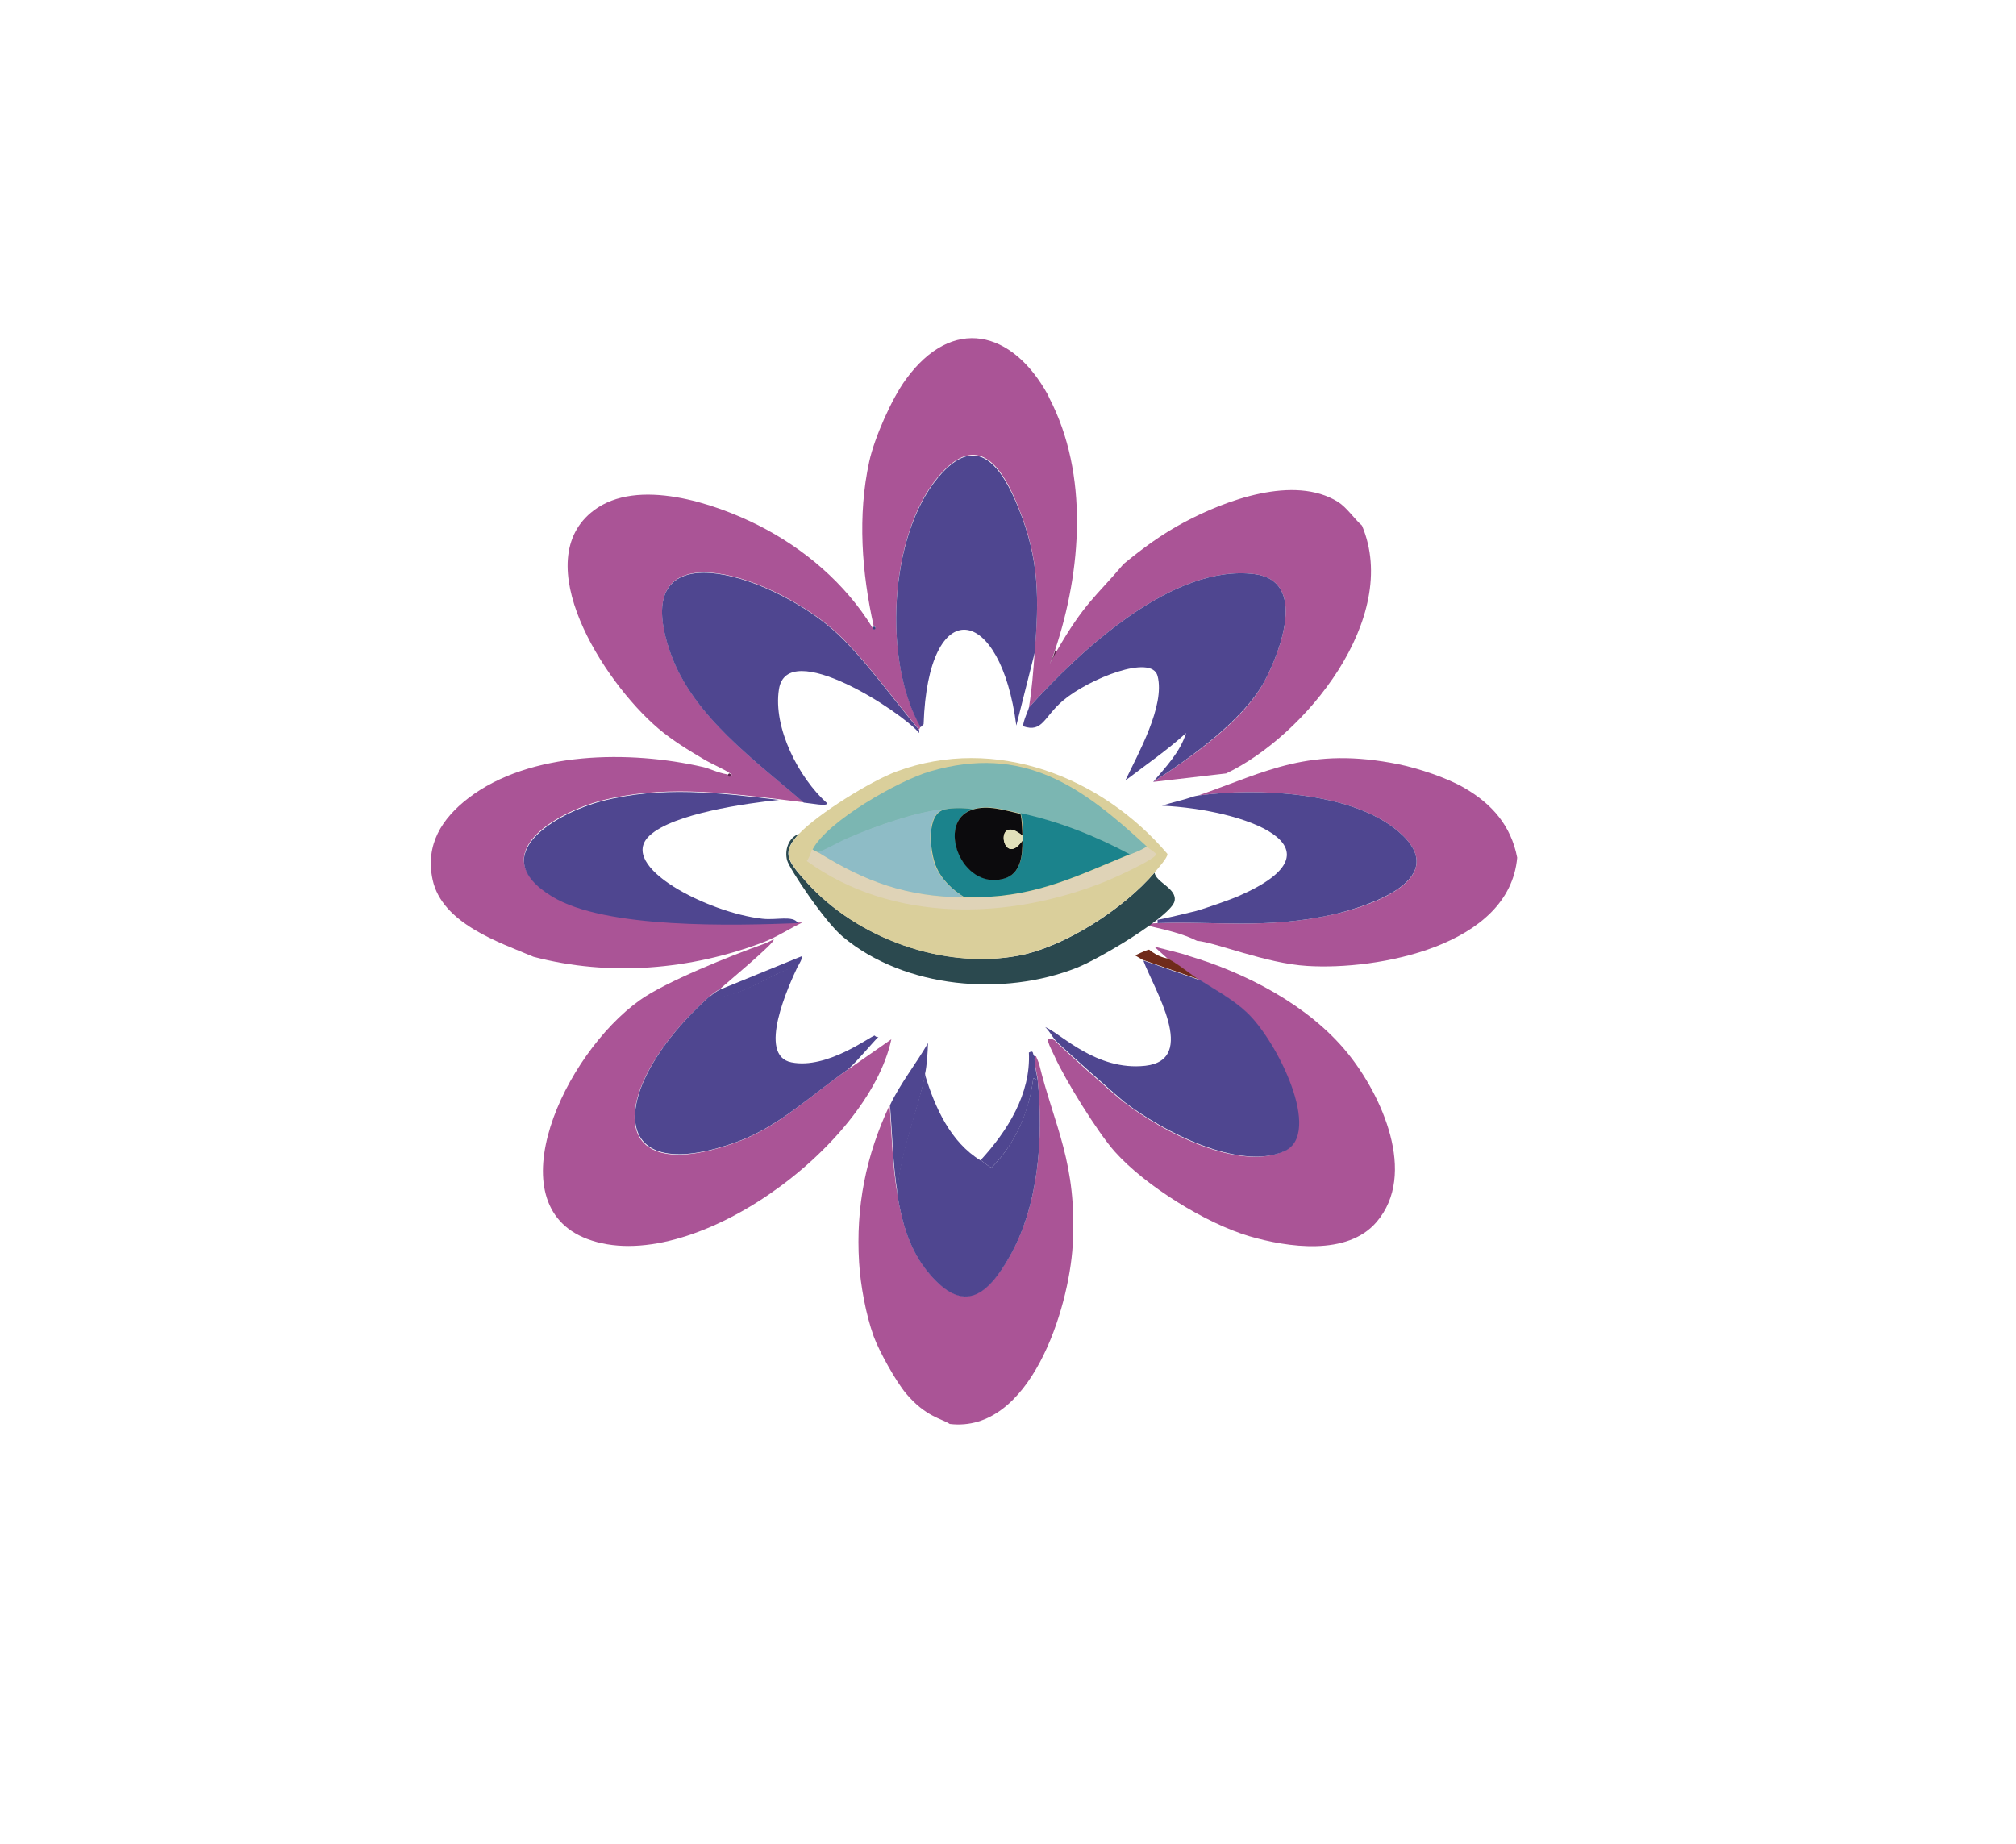 <?xml version="1.0" encoding="UTF-8"?>
<svg id="Capa_1" data-name="Capa 1" xmlns="http://www.w3.org/2000/svg" viewBox="0 0 59.37 54.32">
  <defs>
    <style>
      .cls-1 {
        fill: #aa5496;
      }

      .cls-1, .cls-2, .cls-3, .cls-4, .cls-5, .cls-6, .cls-7, .cls-8, .cls-9, .cls-10, .cls-11, .cls-12, .cls-13 {
        stroke-width: 0px;
      }

      .cls-2 {
        fill: #1b838c;
      }

      .cls-3 {
        fill: #0c0b0d;
      }

      .cls-4 {
        fill: #2b494f;
      }

      .cls-5 {
        fill: #5f2350;
      }

      .cls-6 {
        fill: #34427e;
      }

      .cls-7 {
        fill: #8ebcc6;
      }

      .cls-8 {
        fill: #4f4690;
      }

      .cls-9 {
        fill: #702b1b;
      }

      .cls-10 {
        fill: #dacf9b;
      }

      .cls-11 {
        fill: #7bb6b2;
      }

      .cls-12 {
        fill: #dfd3b7;
      }

      .cls-13 {
        fill: #e1e0ba;
      }
    </style>
  </defs>
  <g>
    <path class="cls-1" d="M33.96,23.03c1.09-.7,2.65-1.79,3.27-2.95.48-.89,1.27-2.97-.28-3.17-2.41-.31-5.14,2.25-6.65,3.93.09-.53.13-1.08.17-1.62.13-1.6.14-2.74-.47-4.26-.48-1.21-1.2-2.3-2.37-.92-1.45,1.72-1.63,5.43-.52,7.36-.02.03-.03.06-.04.09-.76-.89-1.7-2.23-2.56-2.97-1.91-1.65-6.07-3-4.76.72.66,1.85,2.5,3.17,3.92,4.39-.24-.03-.49-.06-.73-.09-1.76-.21-3.47-.41-5.23.04-1.3.34-3.48,1.56-1.46,2.8,1.57.96,5.39.86,7.25.79h.13c-.38.18-.72.41-1.12.57-2.17.83-4.56,1.03-6.8.44-1.02-.43-2.69-.98-2.97-2.27-.22-1.03.27-1.8,1.05-2.4,1.82-1.4,4.78-1.41,6.91-.92.19.04.43.17.73.22,0,0,0,.09.13.02-.05-.06-.08-.06-.09-.07-.08-.07-.55-.28-.73-.39-.46-.27-.95-.57-1.36-.92-1.64-1.4-3.86-4.94-1.89-6.42,1.29-.97,3.55-.21,4.84.44,1.35.68,2.56,1.71,3.36,3.01.03.11.16,0,.04-.04-.35-1.57-.48-3.26-.13-4.85.15-.69.66-1.85,1.08-2.42,1.37-1.88,3.13-1.45,4.18.46.01.03.03.06.04.09,1.17,2.25.95,5.09.17,7.43-.16.48-.28.61.04.04.83-1.44,1.15-1.6,1.98-2.58.56-.46,1.13-.88,1.77-1.22,1.23-.66,3.25-1.41,4.54-.61.27.17.48.5.71.7,1.15,2.72-1.67,6.19-4,7.3"/>
    <path class="cls-8" d="M30.47,19.23l-.54,2.14c-.46-3.58-2.6-3.93-2.73-.04-.02.02-.08.08-.09.09-1.11-1.93-.93-5.64.52-7.36,1.16-1.38,1.88-.29,2.37.92.61,1.52.6,2.66.47,4.26Z"/>
    <path class="cls-8" d="M33.96,23.03c.37-.44.79-.87.97-1.44-.56.51-1.19.94-1.79,1.4.37-.78,1.18-2.21.95-3.08-.17-.66-2.02.08-2.78.72-.57.48-.6.96-1.18.76,0-.16.16-.48.17-.55,1.51-1.68,4.24-4.24,6.65-3.93,1.55.2.76,2.28.28,3.17-.63,1.15-2.19,2.25-3.27,2.95Z"/>
    <path class="cls-8" d="M27.07,21.5s0,.06,0,.09c-.51-.62-3.89-2.83-4.13-1.29-.18,1.13.58,2.61,1.42,3.36,0,.1-.46,0-.69-.02-1.42-1.23-3.26-2.54-3.92-4.39-1.32-3.72,2.85-2.37,4.76-.72.86.74,1.8,2.08,2.56,2.97Z"/>
    <path class="cls-8" d="M22.94,23.56c-.96.1-3.11.4-3.81,1.05-.98.91,1.75,2.28,3.32,2.45.42.05.91-.11,1.05.13-1.86.07-5.68.18-7.25-.79-2.02-1.23.17-2.46,1.46-2.8,1.76-.46,3.47-.25,5.23-.04Z"/>
    <path class="cls-5" d="M31.12,19.19c-.33.56-.2.43-.04-.04l.04.04Z"/>
    <path class="cls-5" d="M21.43,22.82l.04-.04s.04,0,.09.07c-.13.07-.12-.02-.13-.02Z"/>
    <path class="cls-6" d="M25.7,18.49l.04-.04c.11.05-.02.15-.04.04Z"/>
    <g>
      <path class="cls-1" d="M30.6,31.33c.44,1.82,1.13,2.92.99,5.35-.11,1.87-1.25,5.54-3.62,5.26-.24-.16-.71-.21-1.29-.9-.3-.36-.79-1.24-.95-1.68-.23-.64-.39-1.51-.43-2.18-.1-1.63.2-3.15.9-4.63.06.86.08,1.72.22,2.58.14.87.36,1.69.95,2.38,1.02,1.2,1.72.62,2.37-.52.85-1.49.99-3.5.82-5.18-.02-.23-.11-.46-.09-.7h.04s.07.16.09.22Z"/>
      <path class="cls-8" d="M28.88,34.17c.11.07.2.17.32.22.7-.7,1.11-1.66,1.23-2.64l.13.07c.17,1.68.03,3.68-.82,5.18-.65,1.15-1.35,1.72-2.37.52-.59-.69-.81-1.51-.95-2.38.06-1.17.62-2.47.82-3.49.29.96.75,1.99,1.64,2.53Z"/>
    </g>
    <path class="cls-8" d="M27.25,31.64c-.2,1.03-.75,2.33-.82,3.49-.14-.86-.15-1.72-.22-2.58.31-.65.77-1.22,1.12-1.83-.01.28-.03.65-.09.92Z"/>
    <path class="cls-8" d="M30.47,31.12c-.02.24.06.47.09.7l-.13-.07c-.11.99-.53,1.94-1.23,2.64-.12-.05-.21-.15-.32-.22.79-.86,1.48-1.95,1.42-3.17.17-.09.09.07.17.11Z"/>
    <g>
      <path class="cls-1" d="M41.19,22.51c.58.12,1.43.4,1.94.7.81.47,1.37,1.11,1.55,2.05-.23,2.61-4.12,3.32-6.18,3.19-1.21-.07-2.72-.7-3.25-.74-.82-.42-2.16-.48-1.16-.52,1.61-.07,3.19.19,5.19-.26,1.07-.24,3.53-1.06,1.89-2.45-1.38-1.17-4.17-1.28-5.88-1.05,2.03-.71,3.26-1.45,5.9-.92Z"/>
      <path class="cls-8" d="M34.09,27.18v-.09c.06,0,.99-.22,1.14-.26.22-.06,1.03-.34,1.25-.44,3.29-1.44.14-2.55-2.26-2.66.3-.1.61-.16.9-.26.05-.02.12-.03.17-.04,1.71-.23,4.5-.12,5.88,1.05,1.64,1.39-.83,2.2-1.89,2.45-1.99.45-3.58.19-5.19.26Z"/>
    </g>
    <g>
      <path class="cls-1" d="M21.17,29.15s-.13.07-.3.22c-2.96,2.66-3.11,5.69.8,4.28,1.26-.45,2.21-1.4,3.29-2.14l1.29-.9c-.68,3.18-5.92,7.03-8.96,5.88-2.71-1.03-.69-5.43,1.55-7.03.75-.54,2.72-1.33,3.66-1.66.09-.03.19-.09.28-.13.12.04-1.5,1.38-1.61,1.49Z"/>
      <g>
        <path class="cls-8" d="M23.5,28.45c-.27.57-1.22,2.64-.19,2.84,1.05.21,2.32-.77,2.45-.79,0,0,.04.06.11.04-.15.14-.6.69-.9.96-1.08.75-2.04,1.69-3.29,2.14-3.9,1.4-3.76-1.62-.8-4.28.93.07,1.8-.71,2.63-.92Z"/>
        <path class="cls-8" d="M23.63,28.15c-.01.11-.08.21-.13.31-.83.2-1.7.99-2.63.92.17-.15.29-.21.3-.22l2.45-1Z"/>
      </g>
    </g>
    <g>
      <path class="cls-1" d="M34.99,28.15c1.7.5,3.55,1.46,4.69,2.86,1.01,1.24,2.07,3.57.86,4.98-.86,1.01-2.62.75-3.75.42-1.28-.38-3.06-1.48-3.96-2.49-.5-.56-1.46-2.11-1.77-2.8-.12-.27-.37-.67,0-.48.12.15,1.81,1.66,2.05,1.83,1.09.84,3.34,2.04,4.69,1.44,1.15-.51-.21-3.26-1.12-4.11-.41-.38-.93-.66-1.4-.96-.3-.19-.62-.46-.9-.61l-.39-.35c.34.09.65.16.99.26Z"/>
      <path class="cls-8" d="M35.3,28.84c.47.3.99.58,1.4.96.91.84,2.27,3.6,1.12,4.11-1.35.59-3.6-.61-4.69-1.44-.23-.18-1.93-1.69-2.05-1.83-.1-.12-.18-.28-.3-.39.45.18,1.5,1.3,2.95,1.14,1.57-.18.24-2.28-.06-3.1l1.64.57Z"/>
      <path class="cls-9" d="M34.39,28.23c.29.15.61.42.9.61l-1.64-.57-.22-.13s.3-.15.41-.17c.28.23.51.25.54.26Z"/>
    </g>
  </g>
  <g>
    <g id="Background">
      <path class="cls-4" d="M23.54,24.55c-.52.55-.39.77.21,1.43,1.49,1.66,4.04,2.57,6.23,2.17,1.37-.25,3.12-1.39,4.02-2.45.04.29.67.47.59.84-.09.43-2.15,1.67-2.87,1.96-2.16.86-5.07.62-6.9-.91-.54-.45-1.57-2-1.64-2.25-.08-.3.04-.67.35-.78Z"/>
    </g>
    <g>
      <path class="cls-10" d="M34,25.7c-.9,1.06-2.65,2.19-4.02,2.45-2.19.41-4.74-.5-6.23-2.17-.59-.66-.72-.88-.21-1.43.55-.58,2.11-1.55,2.87-1.83,2.9-1.07,6.03.15,7.97,2.43.02.1-.3.45-.38.55Z"/>
      <g>
        <path class="cls-12" d="M23.92,25.02c.07.05.17.08.18.09,1.41.87,2.62,1.3,4.3,1.33,1.99.03,3.13-.54,4.86-1.27.17-.07.35-.13.5-.24.01.01.23.16.29.22.03.14-1.29.73-1.49.81-2.83,1.14-6.26,1.24-8.8-.6.11-.16.14-.32.15-.34Z"/>
        <g>
          <path class="cls-11" d="M33.77,24.93c-.15.11-.33.17-.5.24-1.01-.54-2.09-.97-3.21-1.21-.46-.1-.95-.27-1.41-.12-.21-.05-.62-.05-.83,0-.8.07-1.99.48-2.78.83-.31.14-.61.32-.93.44,0,0-.1-.04-.18-.09.44-.84,2.54-2.03,3.46-2.3,2.75-.8,4.47.44,6.38,2.21Z"/>
          <path class="cls-7" d="M27.81,23.84c-.57.13-.44,1.25-.27,1.66.16.39.5.71.85.93-1.69-.02-2.89-.45-4.3-1.33.32-.12.61-.31.93-.44.79-.34,1.98-.76,2.78-.83Z"/>
          <g>
            <path class="cls-2" d="M28.64,23.84c-1.08.36-.33,2.38.93,2.03.52-.14.54-.71.55-1.12,0-.05,0-.1,0-.15,0-.22,0-.43-.06-.65,1.12.24,2.2.67,3.21,1.21-1.74.72-2.87,1.3-4.86,1.27-.36-.22-.69-.53-.85-.93-.17-.42-.3-1.54.27-1.66.2-.05.61-.05.83,0Z"/>
            <g>
              <path class="cls-3" d="M30.05,23.96c.05.22.05.42.06.65-.86-.71-.6,1.01,0,.15,0,.41-.03.98-.55,1.12-1.26.35-2-1.68-.93-2.03.47-.15.96.02,1.41.12Z"/>
              <path class="cls-13" d="M30.11,24.61s0,.1,0,.15c-.6.86-.86-.86,0-.15Z"/>
            </g>
          </g>
        </g>
      </g>
    </g>
  </g>
</svg>